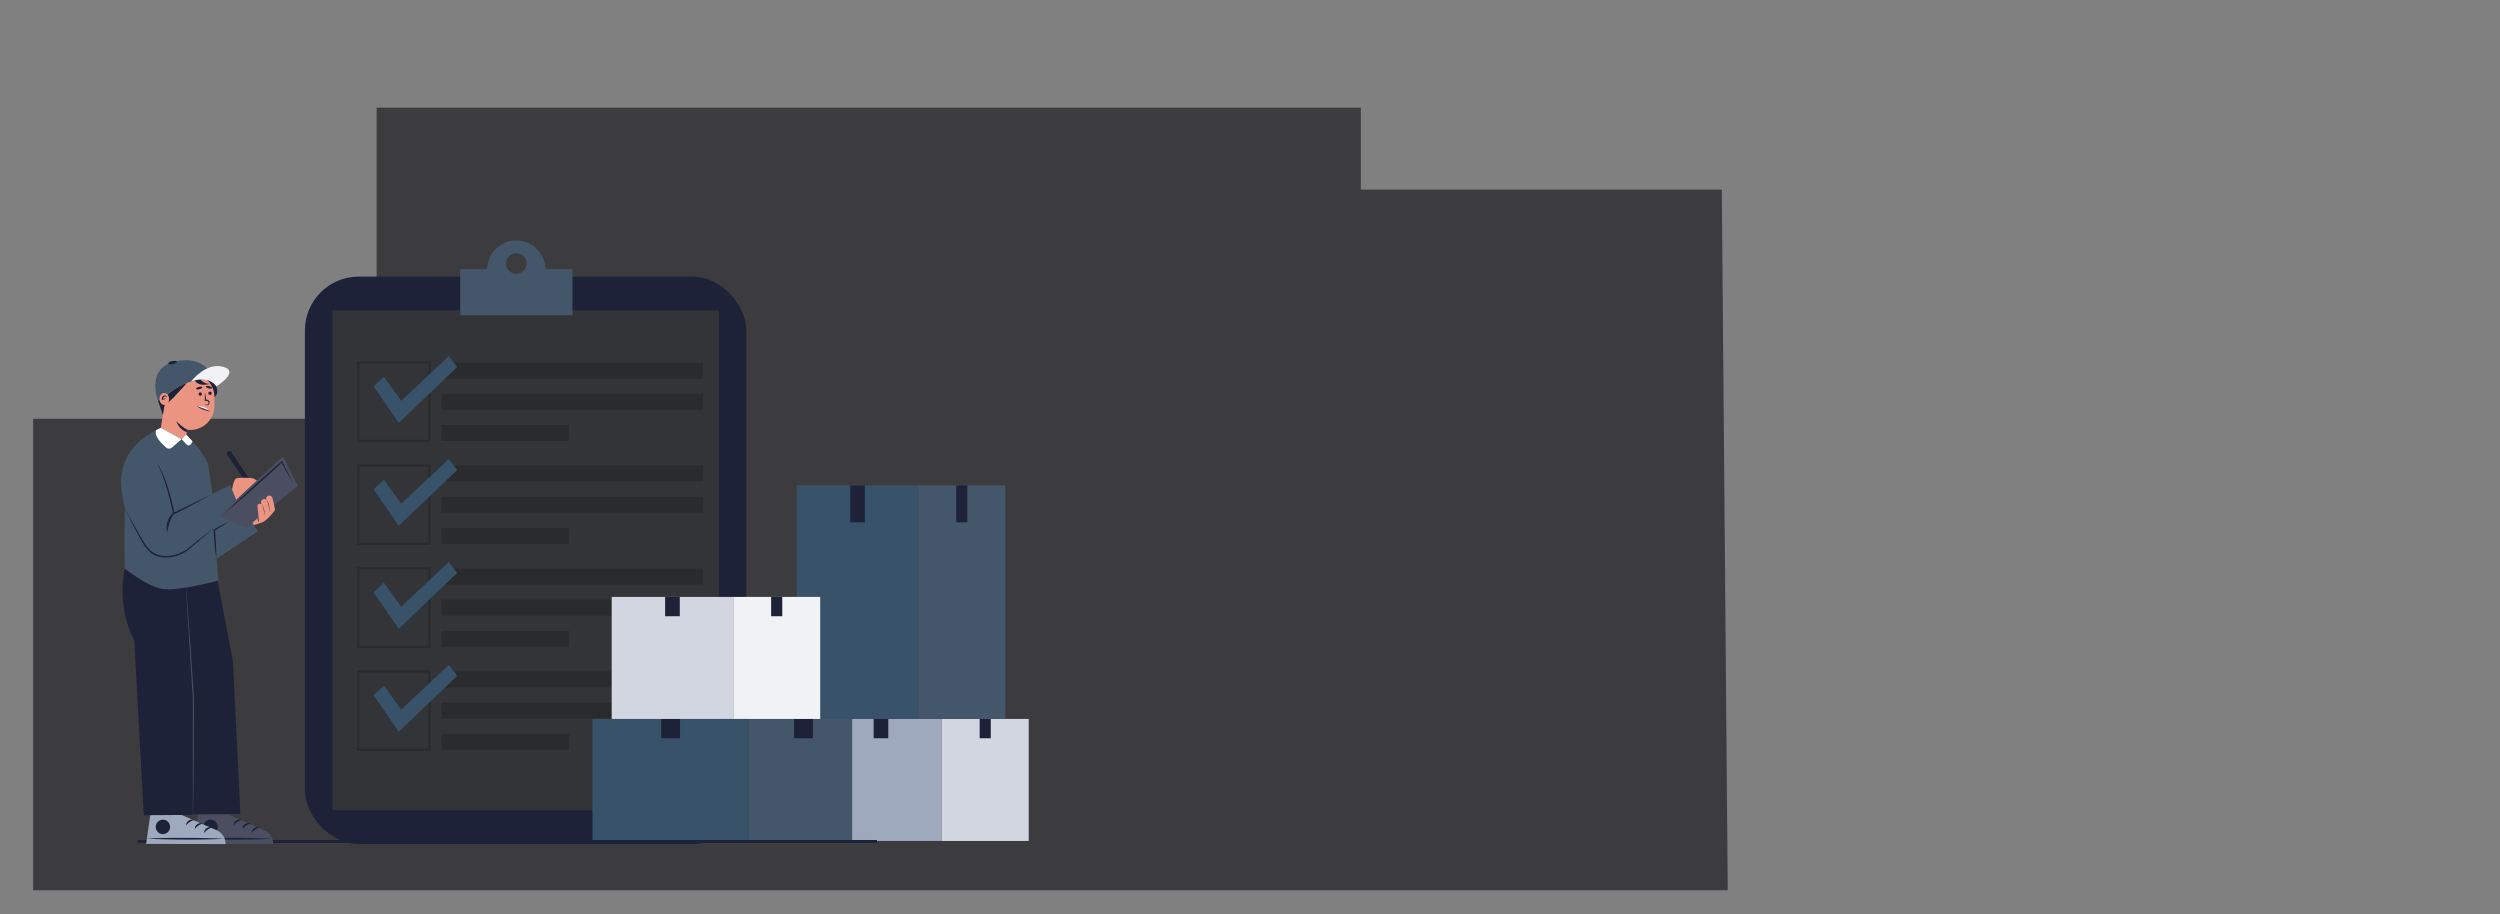 <svg xmlns="http://www.w3.org/2000/svg" viewBox="0 0 2901.06 1060.76"><rect x="0" y="0" width="2901.06" height="1060.76" fill="#808080" stroke="none"/><defs><style>.cls-1{fill:#3c3c3f;}.cls-2{fill:none;}.cls-3{fill:#1d2238;}.cls-4{fill:#333437;}.cls-5{fill:#2a2b2d;}.cls-6{fill:#38526a;}.cls-7{fill:#44576a;}.cls-8{fill:#9ea9bd;}.cls-9{fill:#d2d6e1;}.cls-10{fill:#f1f2f5;}.cls-11{fill:#eb9481;}.cls-12{fill:#fff;}.cls-13{fill:#4a4e60;}</style></defs><g id="Capa_2" data-name="Capa 2"><g id="Capa_1-2" data-name="Capa 1"><polygon class="cls-1" points="38.43 1033.12 38.43 485.92 437.06 485.92 437.06 124.94 1579.14 124.94 1579.14 220.01 1998.03 220.01 2004.92 1033.12 38.43 1033.12"/><rect class="cls-2" width="2901.06" height="1060.76"/><rect class="cls-3" x="353.82" y="320.97" width="512.26" height="658.49" rx="62.42"/><rect class="cls-4" x="385.73" y="360.17" width="448.45" height="580.07"/><rect class="cls-5" x="512.32" y="420.75" width="303.54" height="18.54"/><rect class="cls-5" x="512.32" y="456.96" width="303.54" height="18.54"/><rect class="cls-5" x="512.32" y="493.17" width="147.93" height="18.54"/><path class="cls-5" d="M499.68,513.07H414.31V419.39h85.37ZM417,510.35H497V422.11H417Z"/><polygon class="cls-6" points="445.58 437.33 465.58 465.16 520.74 413.28 530.53 425.93 462.72 490.72 433.49 448.34 445.58 437.33"/><rect class="cls-5" x="512.32" y="540.21" width="303.54" height="18.54"/><rect class="cls-5" x="512.32" y="576.42" width="303.54" height="18.54"/><rect class="cls-5" x="512.32" y="612.62" width="147.93" height="18.54"/><path class="cls-5" d="M499.68,632.53H414.31V538.85h85.37ZM417,629.8H497V541.57H417Z"/><polygon class="cls-6" points="445.58 556.79 465.58 584.62 520.74 532.74 530.53 545.39 462.72 610.18 433.49 567.79 445.58 556.79"/><rect class="cls-5" x="512.32" y="659.67" width="303.54" height="18.54"/><rect class="cls-5" x="512.32" y="695.88" width="303.54" height="18.54"/><rect class="cls-5" x="512.32" y="732.08" width="147.93" height="18.54"/><path class="cls-5" d="M499.68,752H414.31V658.31h85.37ZM417,749.26H497V661H417Z"/><polygon class="cls-6" points="445.58 676.25 465.58 704.08 520.74 652.2 530.53 664.85 462.72 729.64 433.49 687.25 445.58 676.25"/><rect class="cls-5" x="512.32" y="779.13" width="303.54" height="18.54"/><rect class="cls-5" x="512.32" y="815.34" width="303.54" height="18.54"/><rect class="cls-5" x="512.32" y="851.54" width="147.93" height="18.54"/><path class="cls-5" d="M499.68,871.44H414.31V777.77h85.37ZM417,868.72H497V780.49H417Z"/><polygon class="cls-6" points="445.58 795.71 465.58 823.54 520.74 771.66 530.53 784.31 462.72 849.1 433.49 806.71 445.58 795.71"/><path class="cls-7" d="M565.37,312.31a33.79,33.79,0,0,1,67.57,0h31.31v53.53H534.06V312.31Zm33.78,5.35a11.92,11.92,0,1,0-11.91-11.92A11.92,11.92,0,0,0,599.15,317.66Z"/><rect class="cls-8" x="951.79" y="834.27" width="141" height="141.6"/><rect class="cls-3" x="1013.79" y="834.27" width="17" height="22.42"/><rect class="cls-9" x="1092.79" y="834.27" width="100.96" height="141.6"/><rect class="cls-3" x="1136.81" y="834.27" width="12.92" height="22.42"/><rect class="cls-6" x="924.61" y="563.27" width="141" height="271"/><rect class="cls-3" x="986.62" y="563.27" width="17" height="42.91"/><rect class="cls-7" x="1065.62" y="563.27" width="100.96" height="271"/><rect class="cls-3" x="1109.64" y="563.27" width="12.92" height="42.91"/><rect class="cls-6" x="687.53" y="834.27" width="181.35" height="141.6"/><rect class="cls-3" x="767.28" y="834.27" width="21.86" height="22.42"/><rect class="cls-7" x="868.88" y="834.27" width="120" height="141.6"/><rect class="cls-3" x="921.48" y="834.27" width="21.86" height="22.42"/><rect class="cls-9" x="709.83" y="692.67" width="141" height="141.6"/><rect class="cls-3" x="771.83" y="692.67" width="17" height="22.42"/><rect class="cls-10" x="850.83" y="692.67" width="100.96" height="141.6"/><rect class="cls-3" x="894.85" y="692.67" width="12.92" height="22.42"/><rect class="cls-3" x="159.65" y="974.74" width="858.01" height="3.48"/><path class="cls-3" d="M293.39,561.83,288.71,565l-24.94-37.28a2.83,2.83,0,0,1,.78-3.91h0a2.82,2.82,0,0,1,3.9.78Z"/><path class="cls-11" d="M268.69,571.65s1.92-16,5.93-16.76,15.87-.44,18.24,0,8.9,4.6,10.23,8.75l-25.36,24.62Z"/><path class="cls-3" d="M245.31,437.11a36.25,36.25,0,0,1,6.6,15c.62,3.5-.41,7-3.5,8.81h0l-17.2-23.8Z"/><path class="cls-11" d="M220.82,432.9h0a28,28,0,0,0-27.92,25.88l-.23,0-6.06,37.79A15.26,15.26,0,0,0,199.26,514h0c8.32,1.33,14.7,3.7,17.48-12.65l.43-2.68a29.31,29.31,0,0,0,3.65.24h0a28,28,0,0,0,28-28v-10A28,28,0,0,0,220.82,432.9Z"/><path class="cls-3" d="M237.91,456.15a19.52,19.52,0,0,1,.53,2.2c.08.37.12.73.18,1.1s.12.73.16,1.1c.08.73.17,1.47.2,2.2l.08,1.1,0,1.1-1.24-1.24c.47,0,.93,0,1.4,0,.24,0,.43,0,.83,0a4.14,4.14,0,0,1,1,.28,3.45,3.45,0,0,1,2.05,3.34,3.31,3.31,0,0,1-.71,1.83,3,3,0,0,1-1.55,1,3,3,0,0,1-.89.1,6.27,6.27,0,0,1-.76-.13,14.47,14.47,0,0,1-1.4-.37h0a.07.07,0,0,1,0-.09.08.08,0,0,1,.07,0l1.4,0c.23,0,.47,0,.69,0a3,3,0,0,0,.65-.17,2.28,2.28,0,0,0,0-4.19,2.86,2.86,0,0,0-.64-.16H237.7V465c0-2.93,0-5.87.07-8.8a.07.07,0,0,1,.07-.07.06.06,0,0,1,.06.05Z"/><circle class="cls-3" cx="243.7" cy="456.36" r="1.94"/><path class="cls-12" d="M242.08,476s-3.22-4.7-12.61-4.58Z"/><path class="cls-3" d="M238.8,448.51c-.18.73,1.33,1.71,3.36,2.21s3.83.3,4-.43-1.33-1.71-3.36-2.2S239,447.79,238.8,448.51Z"/><circle class="cls-3" cx="232.43" cy="457.26" r="1.94"/><path class="cls-3" d="M227.54,451.25c.19.73,2,.89,4,.36s3.51-1.53,3.33-2.25-2-.88-4-.36S227.35,450.53,227.54,451.25Z"/><path class="cls-3" d="M244,477.34a22.1,22.1,0,0,1-4.11-.75c-.67-.16-1.32-.38-2-.58s-1.29-.45-1.93-.68-1.27-.51-1.9-.78-1.25-.55-1.86-.88a22.39,22.39,0,0,1-3.57-2.17h0a.05.05,0,0,1,0-.09l7.7,2.86,7.65,3a.05.05,0,0,1,0,.07,0,0,0,0,1-.06,0Z"/><path class="cls-7" d="M188.87,461.57s24.39-21.5,48-21.49c0,0,10.32-.46,14.13,8.28,0,0-4.54-35.68-44-29.67S183.32,465,183.32,465Z"/><path class="cls-3" d="M216.66,444.47s-4.81,5.84-14.84,16.44c-2.49,2.62-6.79,6.25-6.79,6.25s1-5.49-.81-9.49C194.22,457.67,205.43,448.62,216.66,444.47Z"/><path class="cls-3" d="M232.16,439.55s3.09,5.6,11,6c0,0-12.58,4.13-17.49-4.61Z"/><polygon class="cls-3" points="190.89 470.5 189.03 481.45 183.32 464.98 192.9 458.78 190.89 470.5"/><ellipse class="cls-11" cx="190.62" cy="462.94" rx="5.58" ry="6.9"/><path class="cls-3" d="M193.82,461.05a4.34,4.34,0,0,0-1.51-.86,2,2,0,0,0-.7-.1,1.73,1.73,0,0,0-.61.09,2.78,2.78,0,0,0-1.6,1.71,4.34,4.34,0,0,0-.2.64,3.43,3.43,0,0,0-.06.34l0,.17v.12a.12.12,0,0,1,0,0s0,0-.05-.08a.53.53,0,0,0-.35-.23c-.16,0,.1.07.33,0,.5-.06,1.13-.19,1.77-.29a4.33,4.33,0,0,1,2,.08h0s0,.05,0,.09a.07.07,0,0,1-.06,0,5.52,5.52,0,0,0-1.75.49c-.57.22-1.14.48-1.74.66a1.9,1.9,0,0,1-1,.07.73.73,0,0,1-.43-.34,1.13,1.13,0,0,1-.13-.5,4.59,4.59,0,0,1,.3-1.87,4,4,0,0,1,1.08-1.57,3,3,0,0,1,1.74-.75,2.82,2.82,0,0,1,1.83.49,3.66,3.66,0,0,1,1.21,1.44.07.07,0,0,1,0,.09.06.06,0,0,1-.07,0Z"/><path class="cls-10" d="M221.85,442.6s16.73-22.43,37-17-7.8,22.77-7.8,22.77S243.22,435.23,221.85,442.6Z"/><path class="cls-3" d="M205.26,419.77c.19,1-1.92,2.22-4.71,2.76s-5.2.17-5.39-.81,1.91-2.22,4.7-2.76S205.07,418.78,205.26,419.77Z"/><path class="cls-3" d="M217.17,498.68a59.2,59.2,0,0,1-12.47-9.83s2.69,9.35,12,12.51Z"/><path class="cls-13" d="M264.36,945l42.39,18.48a17.06,17.06,0,0,1,10.24,16h0l-92.17-.19,4.9-34.32Z"/><path class="cls-3" d="M224.83,973.14c7.59.44,15.19.68,22.78.84,3.8.1,7.59.13,11.39.2l11.39.08,11.39,0c3.79-.05,7.59-.06,11.39-.15,7.59-.13,15.18-.34,22.78-.74-7.6-.44-15.19-.68-22.78-.85-3.8-.1-7.59-.13-11.39-.19l-11.39-.08-11.39,0c-3.79,0-7.59.06-11.39.15C240,972.53,232.43,972.73,224.83,973.14Z"/><circle class="cls-3" cx="244.3" cy="959.53" r="8.37" transform="translate(-606.94 453.78) rotate(-45)"/><path class="cls-3" d="M301,960.16a5.71,5.71,0,0,0-3.13-.3,7.6,7.6,0,0,0-2.79,1.11,7,7,0,0,0-2.14,2.2,4.84,4.84,0,0,0-.72,3.12l.17.1a12.41,12.41,0,0,1,.8-1.07c.15-.17.28-.36.44-.52l.46-.47a13.53,13.53,0,0,1,2.11-1.66,20.66,20.66,0,0,1,2.34-1.32c.41-.19.82-.37,1.24-.53s.84-.33,1.27-.46Z"/><path class="cls-3" d="M290.22,955.54a5.61,5.61,0,0,0-3.13-.29,7.42,7.42,0,0,0-2.79,1.1,7.14,7.14,0,0,0-2.14,2.2,5,5,0,0,0-.72,3.13l.18.1a9.42,9.42,0,0,1,.8-1.08c.14-.17.27-.35.43-.51l.47-.48a12.94,12.94,0,0,1,2.1-1.65,18,18,0,0,1,2.34-1.32c.41-.19.82-.37,1.24-.53a12.15,12.15,0,0,1,1.27-.47Z"/><path class="cls-3" d="M280.2,951.35a5.6,5.6,0,0,0-3.13-.29,7.44,7.44,0,0,0-2.78,1.1,7,7,0,0,0-2.14,2.2,4.85,4.85,0,0,0-.72,3.13l.17.1a10.77,10.77,0,0,1,.8-1.08c.15-.17.28-.35.43-.51l.47-.48a13.47,13.47,0,0,1,2.11-1.65,17.35,17.35,0,0,1,2.34-1.32c.41-.19.82-.37,1.24-.53a12,12,0,0,1,1.26-.47Z"/><path class="cls-8" d="M209.12,945l42.39,18.48a17.06,17.06,0,0,1,10.23,16h0l-92.16-.19,4.9-34.32Z"/><path class="cls-3" d="M169.59,973.14c7.59.44,15.18.68,22.77.84,3.8.1,7.6.13,11.39.2l11.39.08,11.39,0c3.8-.05,7.6-.06,11.39-.15,7.59-.13,15.19-.34,22.78-.74-7.59-.44-15.18-.68-22.77-.85-3.8-.1-7.6-.13-11.39-.19l-11.39-.08-11.39,0c-3.8,0-7.6.06-11.39.15C184.78,972.53,177.18,972.73,169.59,973.14Z"/><circle class="cls-3" cx="189.05" cy="959.53" r="8.37" transform="translate(-623.12 414.72) rotate(-45)"/><path class="cls-3" d="M245.79,960.16a5.7,5.7,0,0,0-3.13-.3,7.56,7.56,0,0,0-2.78,1.11,7,7,0,0,0-2.14,2.2,4.91,4.91,0,0,0-.73,3.12l.18.1a10.64,10.64,0,0,1,.8-1.07c.15-.17.28-.36.43-.52l.47-.47a13.53,13.53,0,0,1,2.11-1.66,19.83,19.83,0,0,1,2.34-1.32c.4-.19.82-.37,1.24-.53s.84-.33,1.26-.46Z"/><path class="cls-3" d="M235,955.54a5.6,5.6,0,0,0-3.13-.29,7.44,7.44,0,0,0-2.78,1.1,7,7,0,0,0-2.14,2.2,4.92,4.92,0,0,0-.73,3.13l.18.1a10.77,10.77,0,0,1,.8-1.08c.15-.17.28-.35.43-.51l.47-.48a13.47,13.47,0,0,1,2.11-1.65,17.35,17.35,0,0,1,2.34-1.32c.41-.19.82-.37,1.24-.53a12,12,0,0,1,1.26-.47Z"/><path class="cls-3" d="M225,951.35a5.6,5.6,0,0,0-3.13-.29,7.37,7.37,0,0,0-2.78,1.1,7,7,0,0,0-2.14,2.2,4.92,4.92,0,0,0-.73,3.13l.18.1a10.77,10.77,0,0,1,.8-1.08c.15-.17.27-.35.43-.51l.47-.48a13.47,13.47,0,0,1,2.11-1.65,16.76,16.76,0,0,1,2.34-1.32c.4-.19.82-.37,1.24-.53a11.21,11.21,0,0,1,1.26-.47Z"/><path class="cls-3" d="M279,944.67l-8.28-170a103.08,103.08,0,0,0-1.69-14.23l-17.59-92.38-106.61-8.34s-10.47,42.59,11,83.58l11,202.7,56.89-.36V945Z"/><path class="cls-13" d="M215.22,673.64l.73,8.48.67,8.49,1.35,17,2.49,33.95.61,8.49.57,8.5,1.12,17,2.23,34,.13,2.12c0,.71,0,1.42,0,2.13l0,4.26,0,8.51-.05,17-.06,17,0,8.51-.09,8.51-.36,34-.29,17-.15,8.51-.19,8.51h-.15l0-68.07,0-34V813.78c0-.71,0-1.42,0-2.13l-.13-2.12-8.4-135.88Z"/><path class="cls-7" d="M299.19,616.46l-14.62-22.75-33.74,9.14L242,542.37c-.09-.65-.17-1.2-.24-1.64-2.21-13.3-25.75-36.45-25.75-36.45l-5.2,5.36-24.2-13.11s-20.11,8.08-32.46,23.77-9.3,139.44-9.3,139.44,25,20.24,43.05,23.57,65.5-9.67,65.5-9.67-.82-10.38-2-25.37Z"/><path class="cls-12" d="M210.81,509.64l-11.39,9.78a5,5,0,0,1-6.48,0c-5.26-4.46-14.6-13.63-11.66-20.42l5.33-2.5Z"/><path class="cls-12" d="M210.81,509.64l5.63,6.07a3.31,3.31,0,0,0,5.31-.64l1.66-3-7.4-7.84Z"/><path class="cls-7" d="M180.72,535.85l21,60.13,65.43-33.13,10.35,25.39-58.23,48.19a35.22,35.22,0,0,1-19.49,8h0a35.17,35.17,0,0,1-31.2-14.11c-9.85-13.3-22.34-31.54-23.61-40.08-2.11-14.3-12.91-41.55,9.14-69.89Z"/><path class="cls-3" d="M245.13,574.05q-5.31,3-10.67,5.82c-3.56,1.93-7.15,3.82-10.73,5.71s-7.17,3.78-10.77,5.63-7.19,3.73-10.81,5.56l-1,.52-.24-1.13c-.54-2.6-1.13-5.2-1.74-7.79s-1.23-5.19-1.89-7.77c-1.32-5.16-2.69-10.31-4.23-15.41s-3.19-10.16-5.11-15.12c-1-2.48-2-4.94-3.17-7.33a45.27,45.27,0,0,0-4-6.89,40.91,40.91,0,0,1,4.54,6.63c1.3,2.34,2.5,4.75,3.57,7.21,2.17,4.9,4,9.95,5.67,15S197.65,575,199,580.16s2.57,10.39,3.64,15.65l-1.26-.61c3.62-1.83,7.25-3.61,10.88-5.41s7.28-3.56,10.92-5.34,7.29-3.53,11-5.26S241.45,575.73,245.13,574.05Z"/><path class="cls-3" d="M145,590.19l2.18,3.95,2.16,4c1.44,2.63,2.89,5.27,4.36,7.89s2.91,5.25,4.41,7.85l2.25,3.9c.75,1.3,1.49,2.62,2.23,3.93,2.94,5.22,5.83,10.5,9.79,14.86a30,30,0,0,0,3.17,3c.55.47,1.15.88,1.73,1.3s1.22.79,1.87,1.12a25.94,25.94,0,0,0,8.21,2.76,38.06,38.06,0,0,0,17.39-1.48,44.42,44.42,0,0,0,8.14-3.43,42.66,42.66,0,0,0,3.76-2.32c1.22-.83,2.35-1.76,3.53-2.71q7-5.68,14.06-11.29l7.07-5.59,3.54-2.79,3.56-2.77-3.38,3-3.41,2.95-6.82,5.9q-6.84,5.88-13.72,11.7c-1.13,1-2.3,2-3.55,2.86a42.25,42.25,0,0,1-3.87,2.47,46.43,46.43,0,0,1-8.39,3.68,43.56,43.56,0,0,1-9,1.88,36,36,0,0,1-9.21-.25,27.64,27.64,0,0,1-8.77-3c-.69-.36-1.34-.79-2-1.21s-1.28-.9-1.86-1.41a29,29,0,0,1-3.33-3.22,50.81,50.81,0,0,1-5.36-7.42c-1.58-2.59-3-5.25-4.4-7.91q-1.05-2-2.13-4c-.72-1.32-1.45-2.64-2.15-4q-2.12-4-4.15-8t-4-8.08l-2-4.06Z"/><path class="cls-3" d="M194.12,617.68c-.16-.54-.29-1.09-.41-1.65a12.16,12.16,0,0,1-.28-1.69,19.53,19.53,0,0,1-.09-3.42,22.1,22.1,0,0,1,1.41-6.75,21.83,21.83,0,0,1,3.38-6,16.39,16.39,0,0,1,5.18-4.45,59.62,59.62,0,0,0-3.39,5.63,47.88,47.88,0,0,0-4.47,11.88c-.3,1-.44,2.1-.69,3.17S194.41,616.56,194.12,617.68Z"/><path class="cls-13" d="M284,611.75l-27-11.29a2.5,2.5,0,0,1-.73-4.15l69.67-64.53a2.51,2.51,0,0,1,3.94.71l14.74,29.26a2.66,2.66,0,0,1-.69,3.26l-56.45,46.23A3.41,3.41,0,0,1,284,611.75Z"/><path class="cls-3" d="M251,648.5c-.44-2.77-.8-5.55-1.12-8.33-.17-1.39-.32-2.79-.46-4.18s-.28-2.78-.4-4.18c-.27-2.78-.48-5.57-.69-8.37-.12-1.39-.19-2.79-.29-4.18s-.18-2.8-.25-4.19l0-.55.44-.24c1.37-.75,2.74-1.51,4.11-2.24s2.75-1.48,4.15-2.19,2.77-1.43,4.17-2.12,2.81-1.38,4.23-2q-1.92,1.35-3.89,2.62t-3.94,2.53c-1.32.84-2.66,1.65-4,2.47s-2.67,1.61-4,2.42l.42-.79c.14,1.39.23,2.79.34,4.18s.23,2.79.31,4.19c.19,2.79.37,5.58.5,8.38.07,1.4.13,2.79.18,4.19s.11,2.8.14,4.2C251,642.89,251.06,645.69,251,648.5Z"/><path class="cls-11" d="M319,589.85c-.11-.7-.3-1.39-.47-2.07-.35-1.39-.68-2.8-1-4.2q-.72-2.91-1.42-5.84a3.7,3.7,0,0,0-7.18,1.75l.13.56a3.68,3.68,0,0,0-6,3.68c.14.61.29,1.23.45,1.84a1.19,1.19,0,0,0-.43-.46,2.93,2.93,0,0,0-4,.68,4.08,4.08,0,0,0-.25,2.54c.28,3.92.85,7.84,1.28,11.75l-7.18,6.68,1.64,2.57c1.48-.52,2.86-.81,4.34-1.32,2-.68,4-1.23,5.91-2.08a17.14,17.14,0,0,0,4.09-2.72,60.9,60.9,0,0,0,6.67-6.86c1-1.11,1.88-2.24,2.76-3.4A3.89,3.89,0,0,0,319,589.85Z"/><path class="cls-3" d="M300.12,600.08s-.81,3.1.71,5.38c0,0-2.67-.62-1.73-4.43Z"/><path class="cls-3" d="M309,580.05a6.47,6.47,0,0,1,2.21,3.19c.4,1.25.71,2.51,1,3.76s.6,2.52.86,3.79l.39,1.91c.12.64.25,1.28.34,1.92-.19-.62-.37-1.25-.55-1.87l-.51-1.87c-.35-1.25-.66-2.51-1-3.77l-.93-3.77a6.22,6.22,0,0,0-.72-1.75A7.59,7.59,0,0,0,309,580.05Z"/><path class="cls-3" d="M303.49,585.58a4.87,4.87,0,0,1,2.17,2.68c.33,1.12.56,2.24.81,3.37s.45,2.25.63,3.39l.27,1.71c.07.57.16,1.14.22,1.71-.16-.55-.29-1.11-.44-1.67l-.39-1.68c-.27-1.12-.5-2.25-.74-3.37s-.45-2.26-.7-3.37a3.77,3.77,0,0,0-.69-1.51A6.77,6.77,0,0,0,303.49,585.58Z"/><path class="cls-3" d="M260.28,596c2.68-2.62,5.4-5.18,8.11-7.77s5.44-5.14,8.17-7.7l8.23-7.64,8.27-7.59c5.55-5,11.09-10.07,16.67-15l4.18-3.75,4.21-3.72q4.19-3.72,8.42-7.42l.68-.59.4.78,3.19,6.34,3.16,6.35,3.12,6.38c1.05,2.12,2.07,4.26,3.09,6.4-1.18-2.06-2.35-4.11-3.5-6.18l-3.47-6.2-3.42-6.21-3.4-6.24,1.08.19c-2.74,2.56-5.5,5.09-8.26,7.62l-4.14,3.79-4.16,3.77q-8.3,7.56-16.69,15L285.81,574l-8.45,7.4c-2.83,2.44-5.65,4.9-8.51,7.32S263.16,593.59,260.28,596Z"/></g></g></svg>
